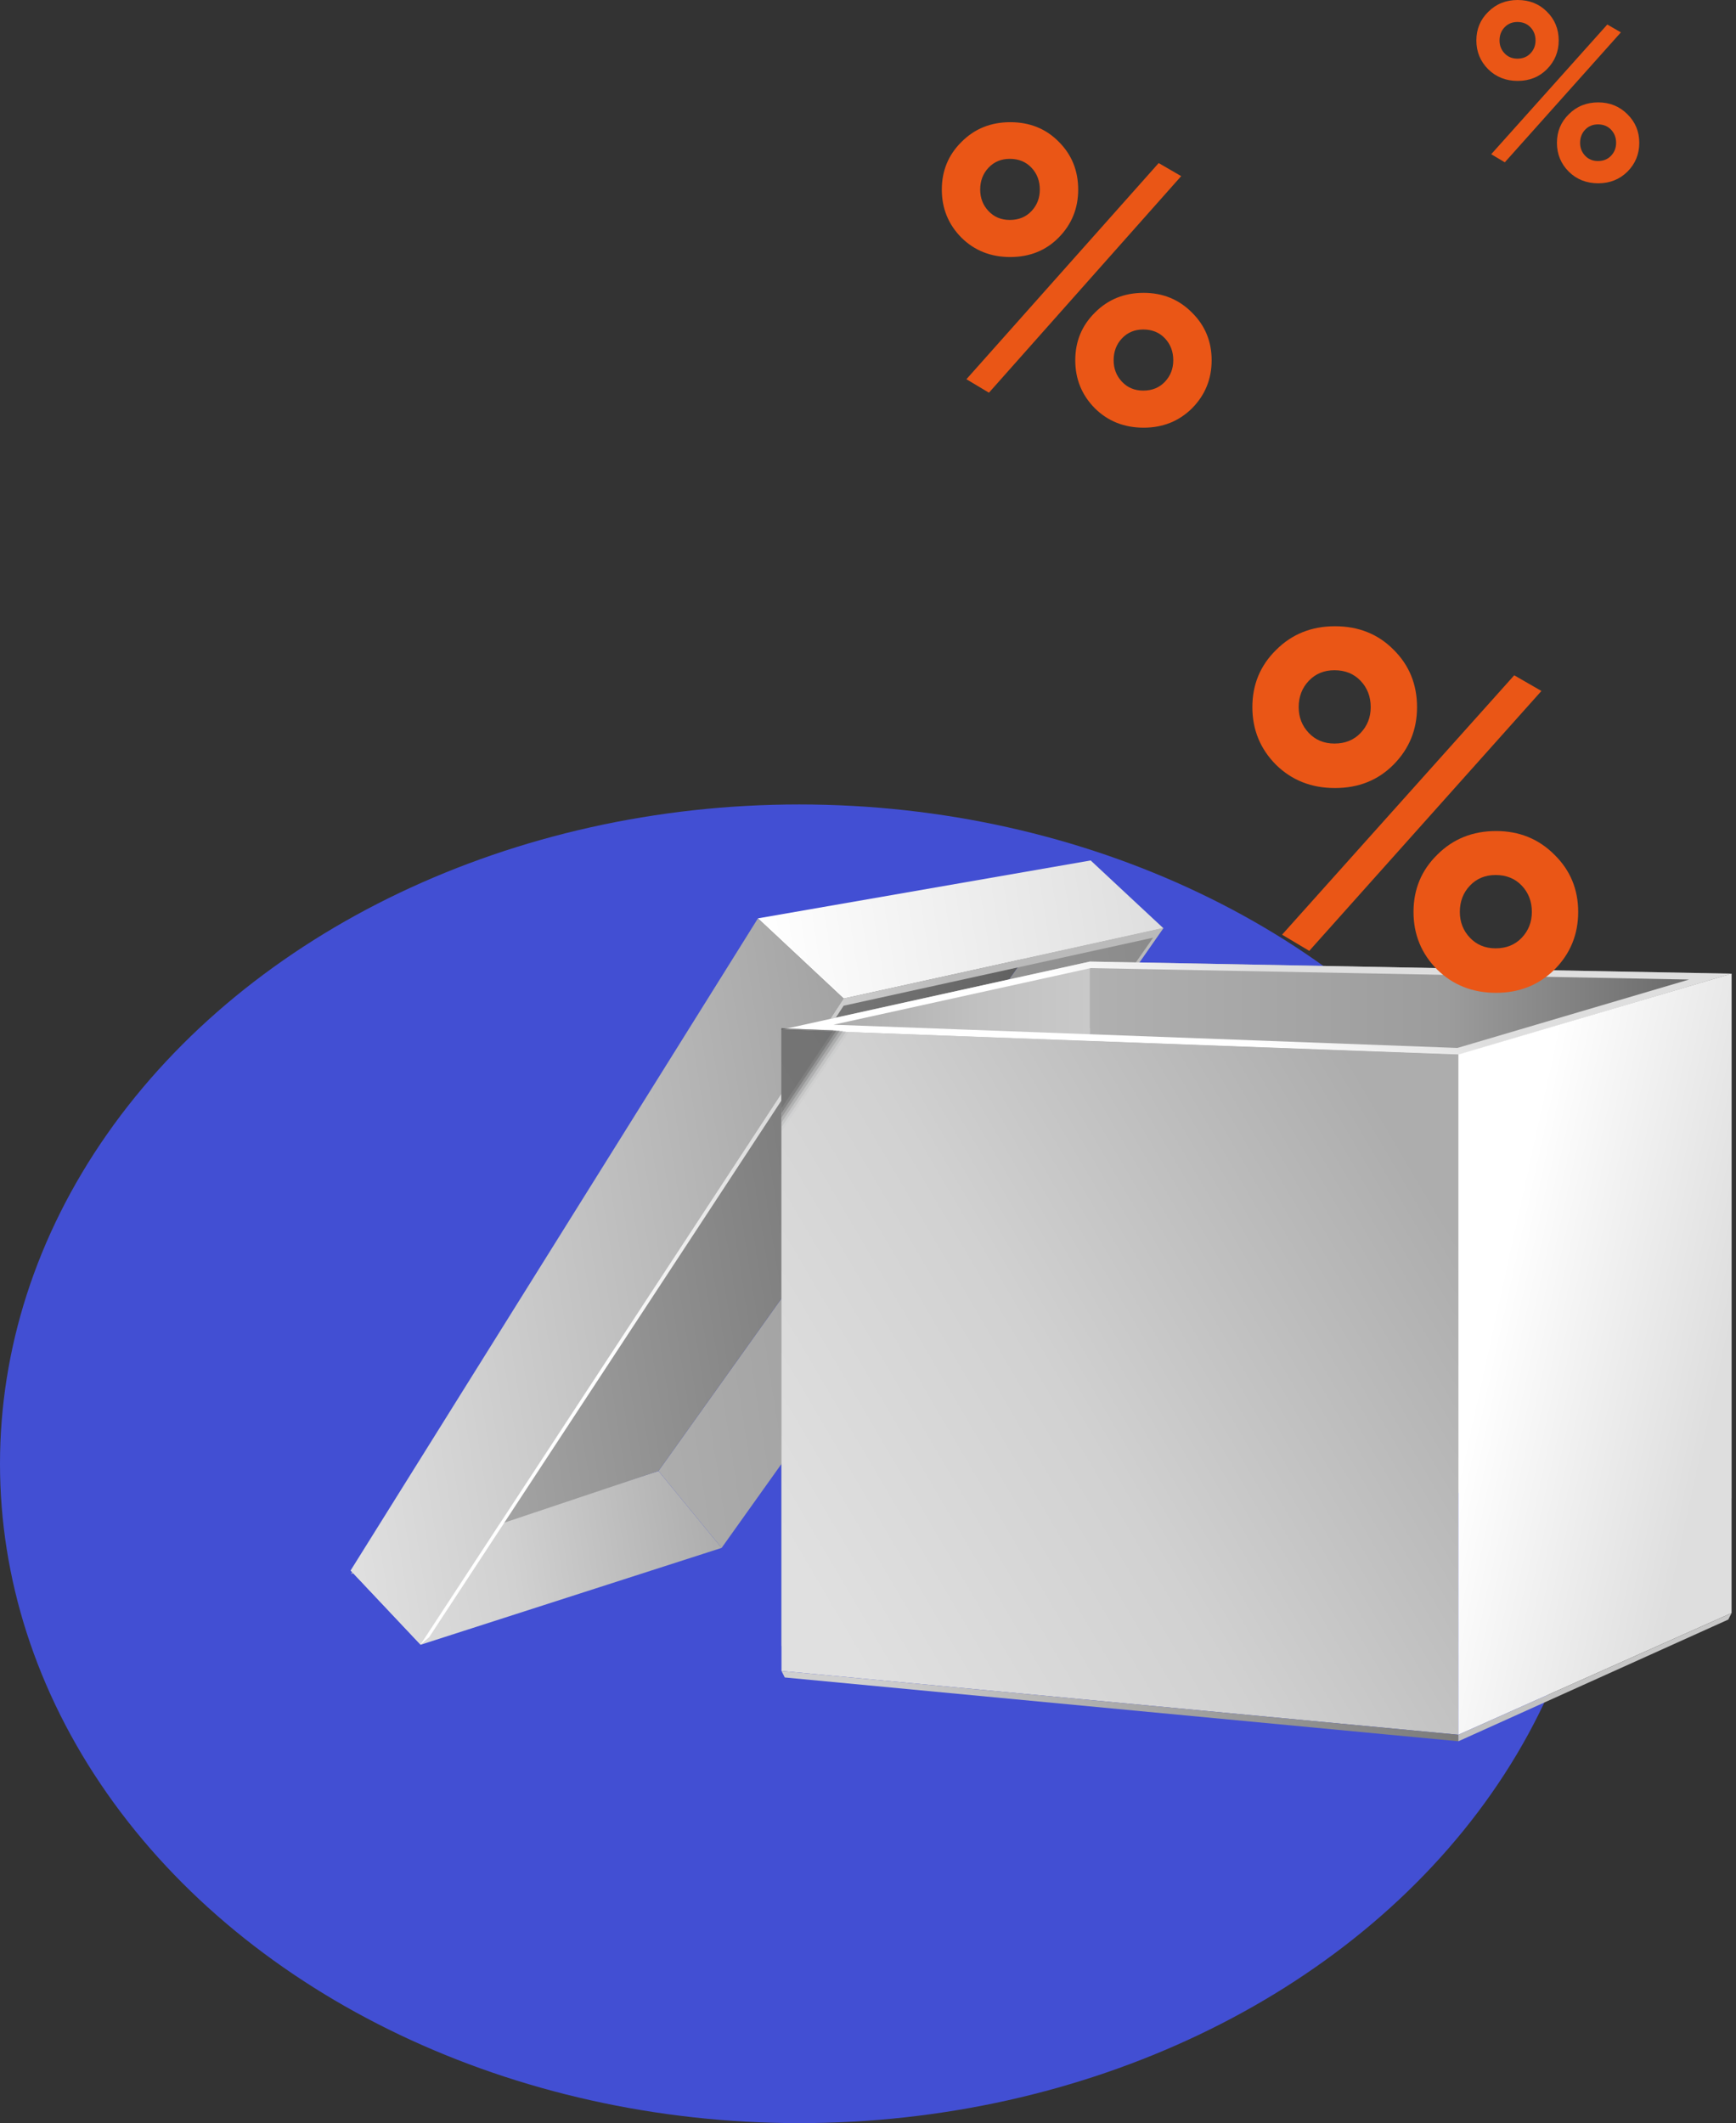 <svg width="341" height="417" viewBox="0 0 341 417" fill="none" xmlns="http://www.w3.org/2000/svg">
<rect x="0" y="0" width="341" height="417" fill="#333333" stroke="none"/>
<ellipse cx="157" cy="287.5" rx="129.5" ry="157" transform="rotate(-90 157 287.5)" fill="#424FD3"/>
<g clip-path="url(#clip0)">
<path d="M82.623 323.042L141.746 304.02L129.343 288.917L68.87 308.454L82.623 323.042Z" fill="url(#paint0_linear)"/>
<path d="M228.503 182.303L141.746 304.02L129.343 288.918L214.365 169.707L228.503 182.303Z" fill="url(#paint1_linear)"/>
<path d="M68.935 309.161L148.944 181.082L214.365 169.707L129.343 288.918L68.935 309.161Z" fill="url(#paint2_linear)"/>
<path d="M165.717 196.12L228.503 182.303L214.237 169L148.88 180.375L165.717 196.12Z" fill="url(#paint3_linear)"/>
<path d="M165.717 196.119L82.623 323.042L68.87 308.454L148.879 180.375L165.717 196.119Z" fill="url(#paint4_linear)"/>
<path d="M226.511 184.166L165.717 197.533L84.294 321.564L82.623 322.977L165.717 196.119L228.567 182.238L157.362 284.29L156.398 284.419L226.511 184.166Z" fill="url(#paint5_linear)"/>
<path d="M340.13 294.252L214.108 291.81V188.858L340.13 191.236V294.252Z" fill="url(#paint6_linear)"/>
<path d="M214.108 315.138L153.507 323.299V202.225L214.108 188.858V315.138Z" fill="url(#paint7_linear)"/>
<path d="M214.236 190.143L163.724 201.261L286.277 205.824L331.776 192.392L214.236 190.143ZM214.108 188.858L340.13 191.236L286.47 207.173L153.571 202.225L214.108 188.858Z" fill="url(#paint8_linear)"/>
<path d="M286.47 340.715L153.507 328.183V202.225L286.47 207.109V340.715Z" fill="url(#paint9_linear)"/>
<path d="M286.47 340.715L340.13 316.809V191.236L286.47 207.109V340.715Z" fill="url(#paint10_linear)"/>
<path d="M286.47 342L154.149 329.468L153.507 328.183L286.47 340.715V342Z" fill="url(#paint11_linear)"/>
<path d="M340.13 316.809L339.488 318.094L286.47 342V340.715L340.13 316.809Z" fill="url(#paint12_linear)"/>
<g opacity="0.5">
<path opacity="0.167" d="M153.506 202.032L166.809 202.61L153.506 222.275V202.032Z" fill="url(#paint13_linear)"/>
<path opacity="0.333" d="M153.506 202.032L166.23 202.546L153.506 221.375V202.032Z" fill="url(#paint14_linear)"/>
<path opacity="0.5" d="M153.506 202.032L165.588 202.482L153.506 220.476V202.032Z" fill="url(#paint15_linear)"/>
<path opacity="0.667" d="M153.506 201.968L164.945 202.418L153.506 219.512V201.968Z" fill="url(#paint16_linear)"/>
<path opacity="0.833" d="M153.506 201.968L164.303 202.418L153.506 218.612V201.968Z" fill="url(#paint17_linear)"/>
<path opacity="0.5" d="M153.507 201.968L163.725 202.353L153.507 217.648V201.968Z" fill="black"/>
</g>
</g>
<path d="M273.697 150.211C270.664 153.257 266.839 154.779 262.223 154.779C257.606 154.779 253.749 153.257 250.649 150.211C247.55 147.099 246 143.326 246 138.89C246 134.454 247.55 130.713 250.649 127.668C253.749 124.556 257.606 123 262.223 123C266.839 123 270.664 124.523 273.697 127.568C276.796 130.614 278.346 134.388 278.346 138.89C278.346 143.326 276.796 147.099 273.697 150.211ZM262.124 146.04C264.234 146.04 265.948 145.345 267.267 143.954C268.586 142.564 269.246 140.876 269.246 138.89C269.246 136.837 268.586 135.116 267.267 133.726C265.948 132.335 264.234 131.64 262.124 131.64C260.079 131.64 258.398 132.335 257.079 133.726C255.76 135.116 255.1 136.837 255.1 138.89C255.1 140.876 255.76 142.564 257.079 143.954C258.398 145.345 260.079 146.04 262.124 146.04ZM251.836 183.579L297.437 132.633L302.779 135.712L257.178 186.757L251.836 183.579ZM293.876 195C289.26 195 285.402 193.477 282.303 190.432C279.204 187.32 277.654 183.546 277.654 179.11C277.654 174.674 279.204 170.934 282.303 167.888C285.402 164.777 289.26 163.221 293.876 163.221C298.427 163.221 302.251 164.777 305.351 167.888C308.45 170.934 310 174.674 310 179.11C310 183.546 308.45 187.32 305.351 190.432C302.251 193.477 298.427 195 293.876 195ZM293.777 186.261C295.888 186.261 297.602 185.566 298.921 184.175C300.24 182.785 300.9 181.097 300.9 179.11C300.9 177.058 300.24 175.337 298.921 173.946C297.602 172.556 295.888 171.861 293.777 171.861C291.733 171.861 290.052 172.556 288.733 173.946C287.414 175.337 286.754 177.058 286.754 179.11C286.754 181.097 287.414 182.785 288.733 184.175C290.052 185.566 291.733 186.261 293.777 186.261Z" fill="#EA5616"/>
<path d="M207.937 46.676C205.425 49.214 202.257 50.483 198.434 50.483C194.612 50.483 191.417 49.214 188.85 46.676C186.283 44.083 185 40.938 185 37.241C185 33.545 186.283 30.428 188.85 27.89C191.417 25.297 194.612 24 198.434 24C202.257 24 205.425 25.269 207.937 27.807C210.503 30.345 211.787 33.49 211.787 37.241C211.787 40.938 210.503 44.083 207.937 46.676ZM198.352 43.2C200.1 43.2 201.52 42.621 202.612 41.462C203.704 40.303 204.25 38.897 204.25 37.241C204.25 35.531 203.704 34.097 202.612 32.938C201.52 31.779 200.1 31.2 198.352 31.2C196.659 31.2 195.267 31.779 194.175 32.938C193.082 34.097 192.536 35.531 192.536 37.241C192.536 38.897 193.082 40.303 194.175 41.462C195.267 42.621 196.659 43.2 198.352 43.2ZM189.833 74.483L227.597 32.028L232.02 34.593L194.257 77.131L189.833 74.483ZM224.648 84C220.825 84 217.63 82.731 215.063 80.193C212.497 77.6 211.213 74.455 211.213 70.759C211.213 67.062 212.497 63.945 215.063 61.407C217.63 58.814 220.825 57.517 224.648 57.517C228.416 57.517 231.583 58.814 234.15 61.407C236.717 63.945 238 67.062 238 70.759C238 74.455 236.717 77.6 234.15 80.193C231.583 82.731 228.416 84 224.648 84ZM224.566 76.717C226.313 76.717 227.733 76.138 228.825 74.979C229.918 73.821 230.464 72.414 230.464 70.759C230.464 69.048 229.918 67.614 228.825 66.455C227.733 65.297 226.313 64.717 224.566 64.717C222.873 64.717 221.48 65.297 220.388 66.455C219.296 67.614 218.75 69.048 218.75 70.759C218.75 72.414 219.296 73.821 220.388 74.979C221.48 76.138 222.873 76.717 224.566 76.717Z" fill="#EA5616"/>
<path d="M303.849 13.605C302.332 15.128 300.419 15.89 298.111 15.89C295.803 15.89 293.874 15.128 292.325 13.605C290.775 12.05 290 10.163 290 7.945C290 5.727 290.775 3.857 292.325 2.334C293.874 0.778 295.803 0 298.111 0C300.419 0 302.332 0.761 303.849 2.284C305.398 3.807 306.173 5.694 306.173 7.945C306.173 10.163 305.398 12.05 303.849 13.605ZM298.062 11.52C299.117 11.52 299.974 11.172 300.634 10.477C301.293 9.782 301.623 8.938 301.623 7.945C301.623 6.919 301.293 6.058 300.634 5.363C299.974 4.668 299.117 4.32 298.062 4.32C297.04 4.32 296.199 4.668 295.539 5.363C294.88 6.058 294.55 6.919 294.55 7.945C294.55 8.938 294.88 9.782 295.539 10.477C296.199 11.172 297.04 11.52 298.062 11.52ZM292.918 30.29L315.719 4.817L318.389 6.356L295.589 31.879L292.918 30.29ZM313.938 36C311.63 36 309.701 35.239 308.151 33.716C306.602 32.16 305.827 30.273 305.827 28.055C305.827 25.837 306.602 23.967 308.151 22.444C309.701 20.888 311.63 20.11 313.938 20.11C316.213 20.11 318.126 20.888 319.675 22.444C321.225 23.967 322 25.837 322 28.055C322 30.273 321.225 32.16 319.675 33.716C318.126 35.239 316.213 36 313.938 36ZM313.889 31.63C314.944 31.63 315.801 31.283 316.461 30.588C317.12 29.892 317.45 29.048 317.45 28.055C317.45 27.029 317.12 26.168 316.461 25.473C315.801 24.778 314.944 24.43 313.889 24.43C312.867 24.43 312.026 24.778 311.366 25.473C310.707 26.168 310.377 27.029 310.377 28.055C310.377 29.048 310.707 29.892 311.366 30.588C312.026 31.283 312.867 31.63 313.889 31.63Z" fill="#EA5616"/>
<defs>
<linearGradient id="paint0_linear" x1="141.186" y1="300.484" x2="69.353" y2="311.672" gradientUnits="userSpaceOnUse">
<stop stop-color="#ADADAD"/>
<stop offset="0.571" stop-color="#D1D1D1"/>
<stop offset="1" stop-color="#E0E0E0"/>
</linearGradient>
<linearGradient id="paint1_linear" x1="235.635" y1="227.907" x2="122.614" y2="245.51" gradientUnits="userSpaceOnUse">
<stop stop-color="#8A8A8A"/>
<stop offset="1" stop-color="#ADADAD"/>
</linearGradient>
<linearGradient id="paint2_linear" x1="223.228" y1="226.74" x2="60.082" y2="252.151" gradientUnits="userSpaceOnUse">
<stop stop-color="#4F4F4F"/>
<stop offset="0.146" stop-color="#666666"/>
<stop offset="1" stop-color="#B5B5B5"/>
</linearGradient>
<linearGradient id="paint3_linear" x1="227.66" y1="176.702" x2="150.163" y2="188.773" gradientUnits="userSpaceOnUse">
<stop stop-color="#DEDEDE"/>
<stop offset="1" stop-color="white"/>
</linearGradient>
<linearGradient id="paint4_linear" x1="172.96" y1="242.791" x2="61.332" y2="260.177" gradientUnits="userSpaceOnUse">
<stop stop-color="#A3A3A3"/>
<stop offset="1" stop-color="#E0E0E0"/>
</linearGradient>
<linearGradient id="paint5_linear" x1="194.991" y1="246.52" x2="116.417" y2="258.758" gradientUnits="userSpaceOnUse">
<stop stop-color="#BABABA"/>
<stop offset="1" stop-color="white"/>
</linearGradient>
<linearGradient id="paint6_linear" x1="340.13" y1="241.531" x2="214.109" y2="241.531" gradientUnits="userSpaceOnUse">
<stop stop-color="#616161"/>
<stop offset="0.443" stop-color="#9C9C9C"/>
<stop offset="1" stop-color="#B0B0B0"/>
</linearGradient>
<linearGradient id="paint7_linear" x1="214.109" y1="256.08" x2="153.517" y2="256.08" gradientUnits="userSpaceOnUse">
<stop stop-color="#C9C9C9"/>
<stop offset="0.355" stop-color="#C1C1C1"/>
<stop offset="0.924" stop-color="#A9A9A9"/>
<stop offset="1" stop-color="#A6A6A6"/>
</linearGradient>
<linearGradient id="paint8_linear" x1="248.837" y1="190.667" x2="244.277" y2="204.346" gradientUnits="userSpaceOnUse">
<stop stop-color="#DEDEDE"/>
<stop offset="1" stop-color="white"/>
</linearGradient>
<linearGradient id="paint9_linear" x1="281.58" y1="235.249" x2="157.065" y2="308.46" gradientUnits="userSpaceOnUse">
<stop stop-color="#ADADAD"/>
<stop offset="0.571" stop-color="#D1D1D1"/>
<stop offset="1" stop-color="#E0E0E0"/>
</linearGradient>
<linearGradient id="paint10_linear" x1="337.82" y1="271.357" x2="292.548" y2="261.434" gradientUnits="userSpaceOnUse">
<stop stop-color="#DEDEDE"/>
<stop offset="1" stop-color="white"/>
</linearGradient>
<linearGradient id="paint11_linear" x1="308.608" y1="282.99" x2="184.726" y2="355.828" gradientUnits="userSpaceOnUse">
<stop stop-color="#4F4F4F"/>
<stop offset="1" stop-color="#CFCFCF"/>
</linearGradient>
<linearGradient id="paint12_linear" x1="324.619" y1="331.91" x2="279.608" y2="322.044" gradientUnits="userSpaceOnUse">
<stop stop-color="#C7C7C7"/>
<stop offset="1" stop-color="#BDBDBD"/>
</linearGradient>
<linearGradient id="paint13_linear" x1="166.827" y1="212.164" x2="141.238" y2="212.164" gradientUnits="userSpaceOnUse">
<stop stop-color="#999B9D"/>
<stop offset="1" stop-color="#BCBDBE"/>
</linearGradient>
<linearGradient id="paint14_linear" x1="166.2" y1="211.696" x2="141.816" y2="211.696" gradientUnits="userSpaceOnUse">
<stop stop-color="#7A7C7D"/>
<stop offset="1" stop-color="#979798"/>
</linearGradient>
<linearGradient id="paint15_linear" x1="165.574" y1="211.227" x2="142.393" y2="211.227" gradientUnits="userSpaceOnUse">
<stop stop-color="#5C5D5E"/>
<stop offset="1" stop-color="#717272"/>
</linearGradient>
<linearGradient id="paint16_linear" x1="164.948" y1="210.759" x2="142.971" y2="210.759" gradientUnits="userSpaceOnUse">
<stop stop-color="#3D3E3F"/>
<stop offset="1" stop-color="#4B4C4C"/>
</linearGradient>
<linearGradient id="paint17_linear" x1="164.321" y1="210.291" x2="143.549" y2="210.291" gradientUnits="userSpaceOnUse">
<stop stop-color="#1F1F1F"/>
<stop offset="1" stop-color="#262626"/>
</linearGradient>
<clipPath id="clip0">
<rect width="271.26" height="173" fill="white" transform="matrix(-1 0 0 1 340.13 169)"/>
</clipPath>
</defs>
</svg>

